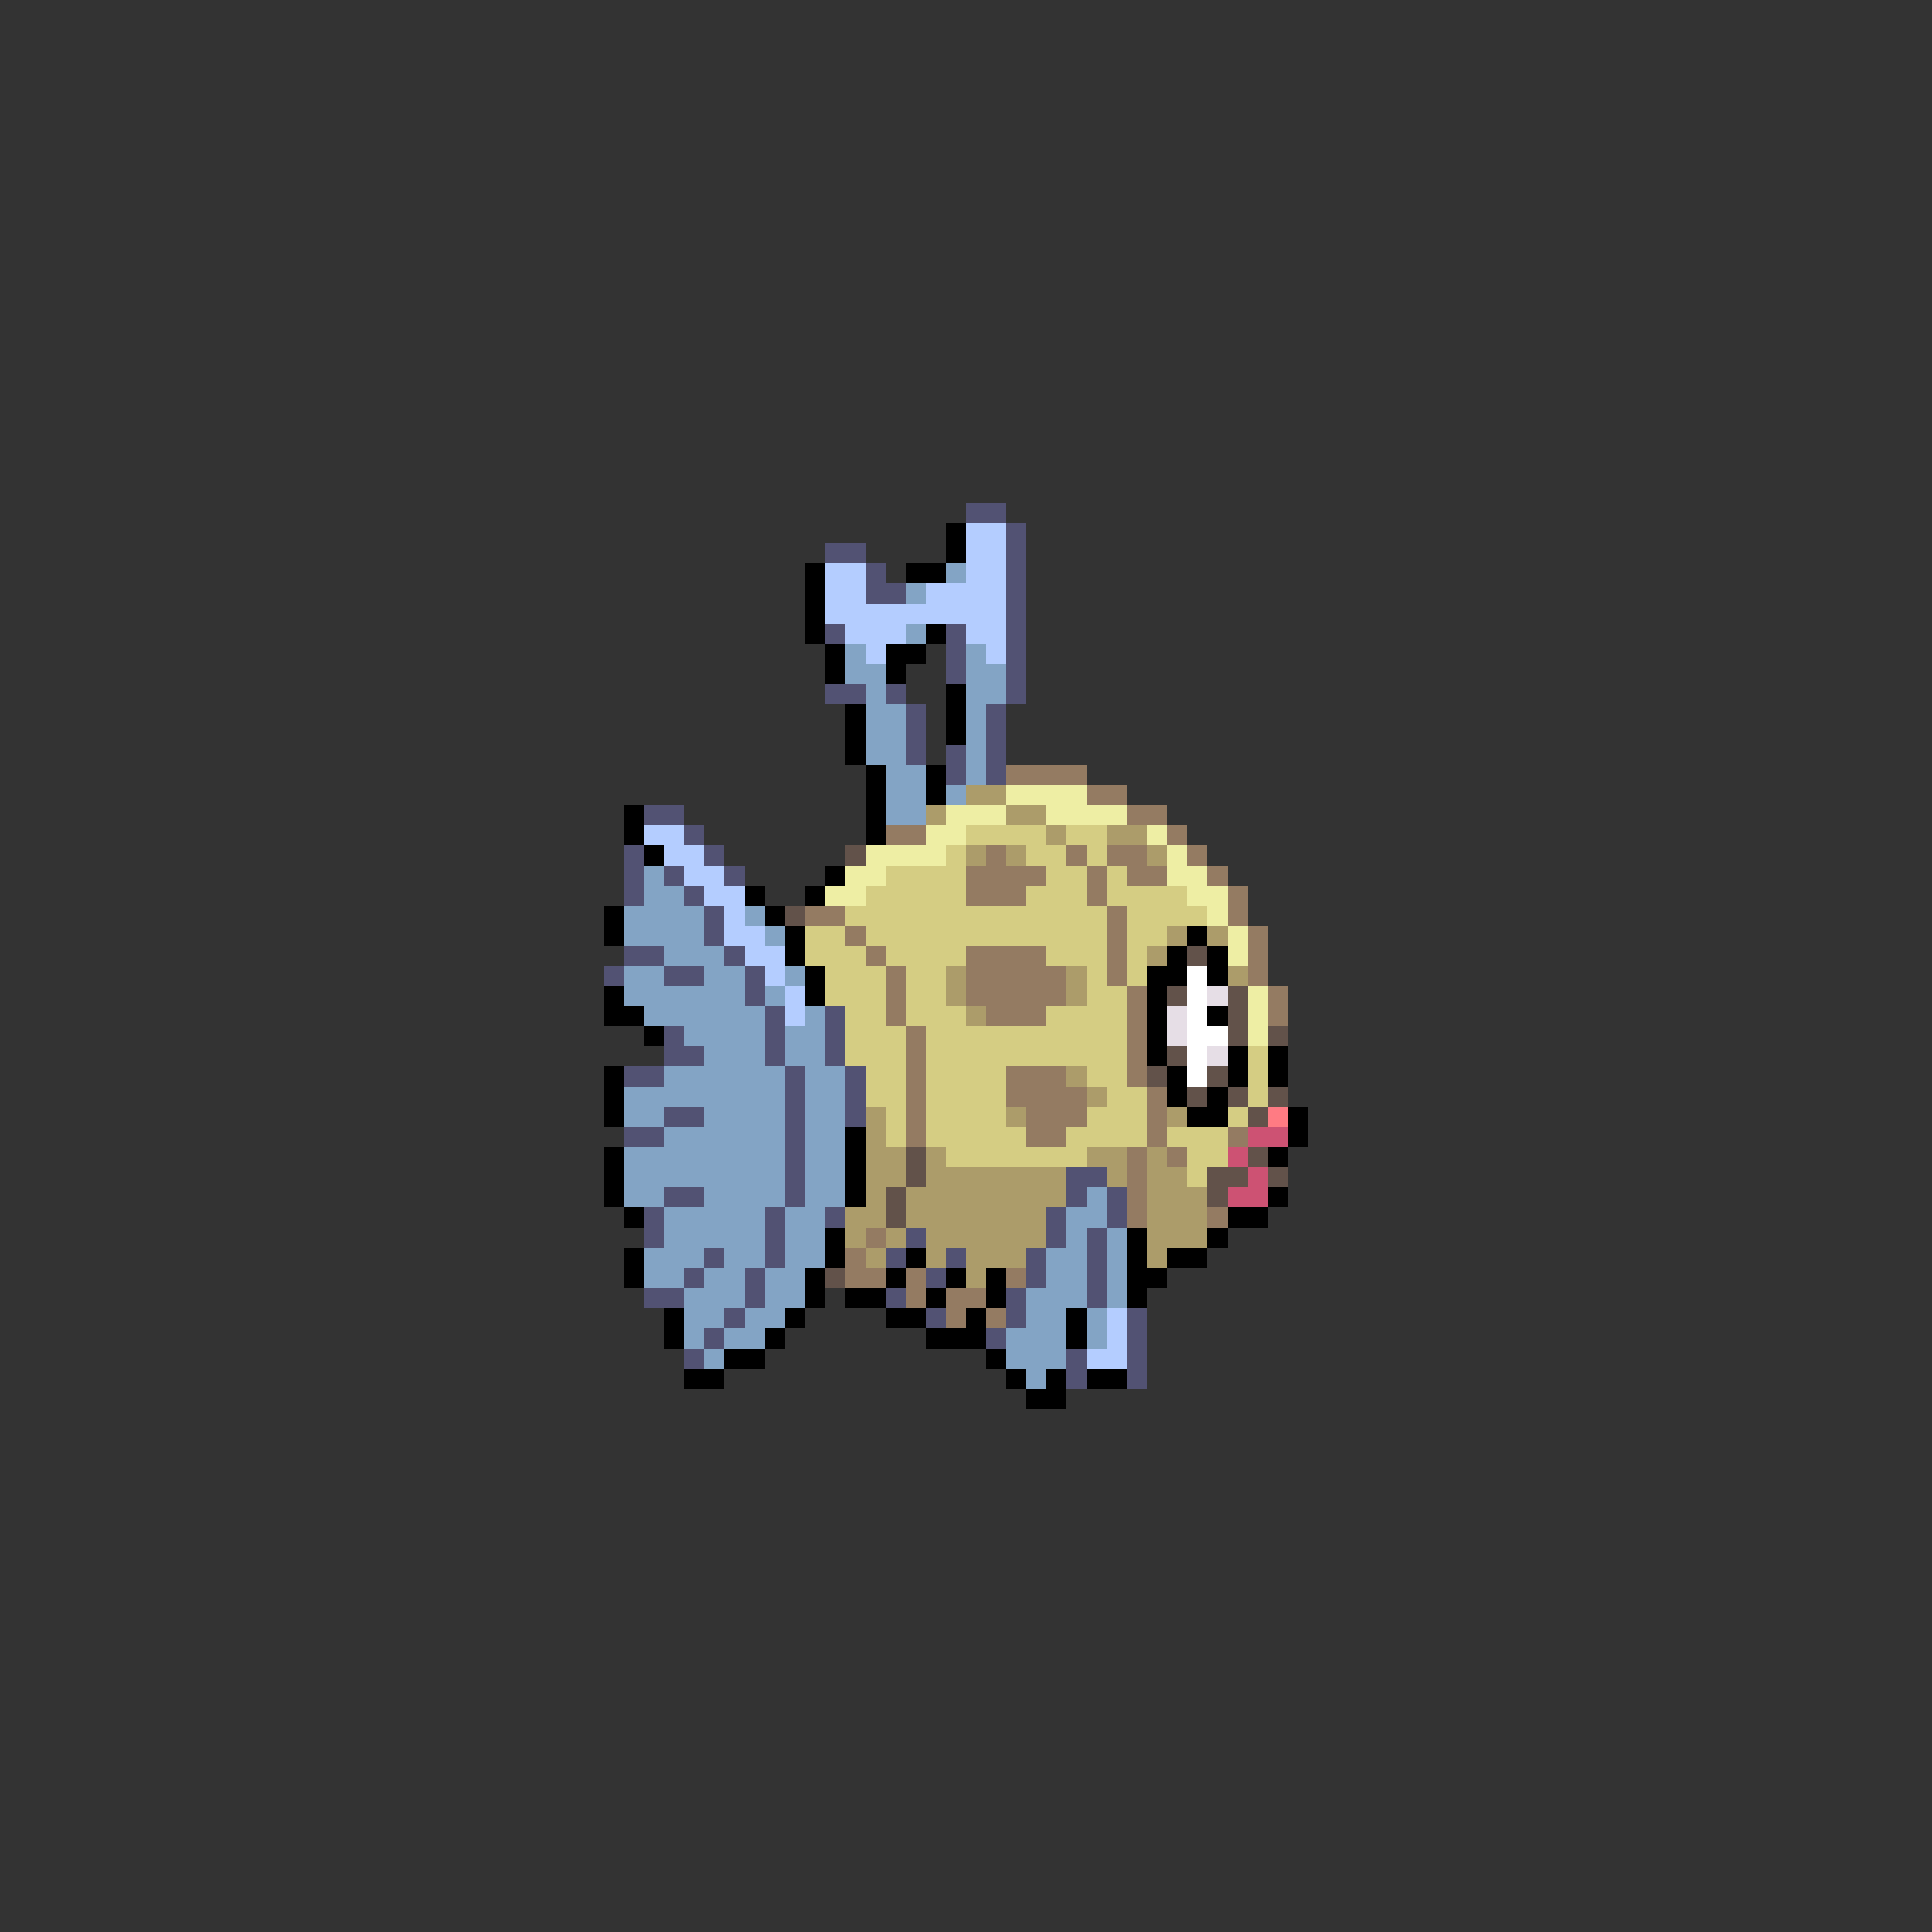 <svg xmlns="http://www.w3.org/2000/svg" viewBox="0 -0.5 96 96" shape-rendering="crispEdges">
<rect x="0" y="-0.5" width="96" height="96" fill="#333333" stroke="none"/>
<path stroke="#525273" d="M48 25h2M50 26h1M41 27h2M50 27h1M43 28h1M50 28h1M43 29h2M50 29h1M50 30h1M41 31h1M47 31h1M50 31h1M47 32h1M50 32h1M47 33h1M50 33h1M41 34h2M44 34h1M50 34h1M45 35h1M49 35h1M45 36h1M49 36h1M45 37h1M47 37h1M49 37h1M47 38h1M49 38h1M32 40h2M34 41h1M31 42h1M35 42h1M31 43h1M33 43h1M36 43h1M31 44h1M34 44h1M35 45h1M35 46h1M31 47h2M36 47h1M30 48h1M33 48h2M37 48h1M37 49h1M38 50h1M41 50h1M33 51h1M38 51h1M41 51h1M33 52h2M38 52h1M41 52h1M31 53h2M39 53h1M42 53h1M39 54h1M42 54h1M33 55h2M39 55h1M42 55h1M31 56h2M39 56h1M39 57h1M39 58h1M53 58h2M33 59h2M39 59h1M53 59h1M55 59h1M32 60h1M38 60h1M41 60h1M52 60h1M55 60h1M32 61h1M38 61h1M45 61h1M52 61h1M54 61h1M35 62h1M38 62h1M44 62h1M47 62h1M51 62h1M54 62h1M34 63h1M37 63h1M46 63h1M51 63h1M54 63h1M32 64h2M37 64h1M44 64h1M50 64h1M54 64h1M36 65h1M46 65h1M50 65h1M56 65h1M35 66h1M49 66h1M56 66h1M34 67h1M53 67h1M56 67h1M53 68h1M56 68h1" />
<path stroke="#000000" d="M47 26h1M47 27h1M40 28h1M45 28h2M40 29h1M40 30h1M40 31h1M46 31h1M41 32h1M44 32h2M41 33h1M44 33h1M47 34h1M42 35h1M47 35h1M42 36h1M47 36h1M42 37h1M43 38h1M46 38h1M43 39h1M46 39h1M31 40h1M43 40h1M31 41h1M43 41h1M32 42h1M41 43h1M37 44h1M40 44h1M30 45h1M38 45h1M30 46h1M39 46h1M59 46h1M39 47h1M58 47h1M60 47h1M40 48h1M57 48h2M60 48h1M30 49h1M40 49h1M57 49h1M30 50h2M57 50h1M60 50h1M32 51h1M57 51h1M57 52h1M61 52h1M63 52h1M30 53h1M58 53h1M61 53h1M63 53h1M30 54h1M58 54h1M60 54h1M30 55h1M59 55h2M64 55h1M42 56h1M64 56h1M30 57h1M42 57h1M63 57h1M30 58h1M42 58h1M30 59h1M42 59h1M63 59h1M31 60h1M61 60h2M41 61h1M56 61h1M60 61h1M31 62h1M41 62h1M45 62h1M56 62h1M58 62h2M31 63h1M40 63h1M44 63h1M47 63h1M49 63h1M56 63h2M40 64h1M42 64h2M46 64h1M49 64h1M56 64h1M33 65h1M39 65h1M44 65h2M48 65h1M53 65h1M33 66h1M38 66h1M46 66h3M53 66h1M36 67h2M49 67h1M34 68h2M50 68h1M52 68h1M54 68h2M51 69h2" />
<path stroke="#b4cdff" d="M48 26h2M48 27h2M41 28h2M48 28h2M41 29h2M46 29h4M41 30h9M42 31h3M48 31h2M43 32h1M49 32h1M32 41h2M33 42h2M34 43h2M35 44h2M36 45h1M36 46h2M37 47h2M38 48h1M39 49h1M39 50h1M55 65h1M55 66h1M54 67h2" />
<path stroke="#83a4c5" d="M47 28h1M45 29h1M45 31h1M42 32h1M48 32h1M42 33h2M48 33h2M43 34h1M48 34h2M43 35h2M48 35h1M43 36h2M48 36h1M43 37h2M48 37h1M44 38h2M48 38h1M44 39h2M47 39h1M44 40h2M32 43h1M32 44h2M31 45h4M37 45h1M31 46h4M38 46h1M33 47h3M31 48h2M35 48h2M39 48h1M31 49h6M38 49h1M32 50h6M40 50h1M34 51h4M39 51h2M35 52h3M39 52h2M33 53h6M40 53h2M31 54h8M40 54h2M31 55h2M35 55h4M40 55h2M33 56h6M40 56h2M31 57h8M40 57h2M31 58h8M40 58h2M31 59h2M35 59h4M40 59h2M54 59h1M33 60h5M39 60h2M53 60h2M33 61h5M39 61h2M53 61h1M55 61h1M32 62h3M36 62h2M39 62h2M52 62h2M55 62h1M32 63h2M35 63h2M38 63h2M52 63h2M55 63h1M34 64h3M38 64h2M51 64h3M55 64h1M34 65h2M37 65h2M51 65h2M54 65h1M34 66h1M36 66h2M50 66h3M54 66h1M35 67h1M50 67h3M51 68h1" />
<path stroke="#947b62" d="M50 38h4M54 39h2M56 40h2M44 41h2M58 41h1M49 42h1M53 42h1M55 42h2M59 42h1M48 43h4M54 43h1M56 43h2M60 43h1M48 44h3M54 44h1M61 44h1M40 45h2M55 45h1M61 45h1M42 46h1M55 46h1M62 46h1M43 47h1M48 47h4M55 47h1M62 47h1M44 48h1M48 48h5M55 48h1M62 48h1M44 49h1M48 49h5M56 49h1M63 49h1M44 50h1M49 50h3M56 50h1M63 50h1M45 51h1M56 51h1M45 52h1M56 52h1M45 53h1M50 53h3M56 53h1M45 54h1M50 54h4M57 54h1M45 55h1M51 55h3M57 55h1M45 56h1M51 56h2M57 56h1M61 56h1M56 57h1M58 57h1M56 58h1M56 59h1M56 60h1M60 60h1M43 61h1M42 62h1M42 63h2M45 63h1M50 63h1M45 64h1M47 64h2M47 65h1M49 65h1" />
<path stroke="#ac9c6a" d="M48 39h2M46 40h1M50 40h2M52 41h1M55 41h2M48 42h1M50 42h1M57 42h1M58 46h1M60 46h1M57 47h1M47 48h1M53 48h1M61 48h1M47 49h1M53 49h1M48 50h1M53 53h1M54 54h1M43 55h1M50 55h1M58 55h1M43 56h1M43 57h2M46 57h1M54 57h2M57 57h1M43 58h2M46 58h7M55 58h1M57 58h2M43 59h1M45 59h8M57 59h3M42 60h2M45 60h7M57 60h3M42 61h1M44 61h1M46 61h6M57 61h3M43 62h1M46 62h1M48 62h3M57 62h1M48 63h1" />
<path stroke="#eeeea4" d="M50 39h4M47 40h3M52 40h4M46 41h2M57 41h1M43 42h4M58 42h1M42 43h2M58 43h2M41 44h2M59 44h2M60 45h1M61 46h1M61 47h1M62 49h1M62 50h1M62 51h1" />
<path stroke="#d5cd83" d="M48 41h4M53 41h2M47 42h1M51 42h2M54 42h1M44 43h4M52 43h2M55 43h1M43 44h5M51 44h3M55 44h4M42 45h13M56 45h4M40 46h2M43 46h12M56 46h2M40 47h3M44 47h4M52 47h3M56 47h1M41 48h3M45 48h2M54 48h1M56 48h1M41 49h3M45 49h2M54 49h2M42 50h2M45 50h3M52 50h4M42 51h3M46 51h10M42 52h3M46 52h10M62 52h1M43 53h2M46 53h4M54 53h2M62 53h1M43 54h2M46 54h4M55 54h2M62 54h1M44 55h1M46 55h4M54 55h3M61 55h1M44 56h1M46 56h5M53 56h4M58 56h3M47 57h7M59 57h2M59 58h1" />
<path stroke="#62524a" d="M42 42h1M39 45h1M59 47h1M58 49h1M61 49h1M61 50h1M61 51h1M63 51h1M58 52h1M57 53h1M60 53h1M59 54h1M61 54h1M63 54h1M62 55h1M45 57h1M62 57h1M45 58h1M60 58h2M63 58h1M44 59h1M60 59h1M44 60h1M41 63h1" />
<path stroke="#ffffff" d="M59 48h1M59 49h1M59 50h1M59 51h2M59 52h1M59 53h1" />
<path stroke="#e6dee6" d="M60 49h1M58 50h1M58 51h1M60 52h1" />
<path stroke="#ff7b83" d="M63 55h1" />
<path stroke="#cd5273" d="M62 56h2M61 57h1M62 58h1M61 59h2" />
</svg>